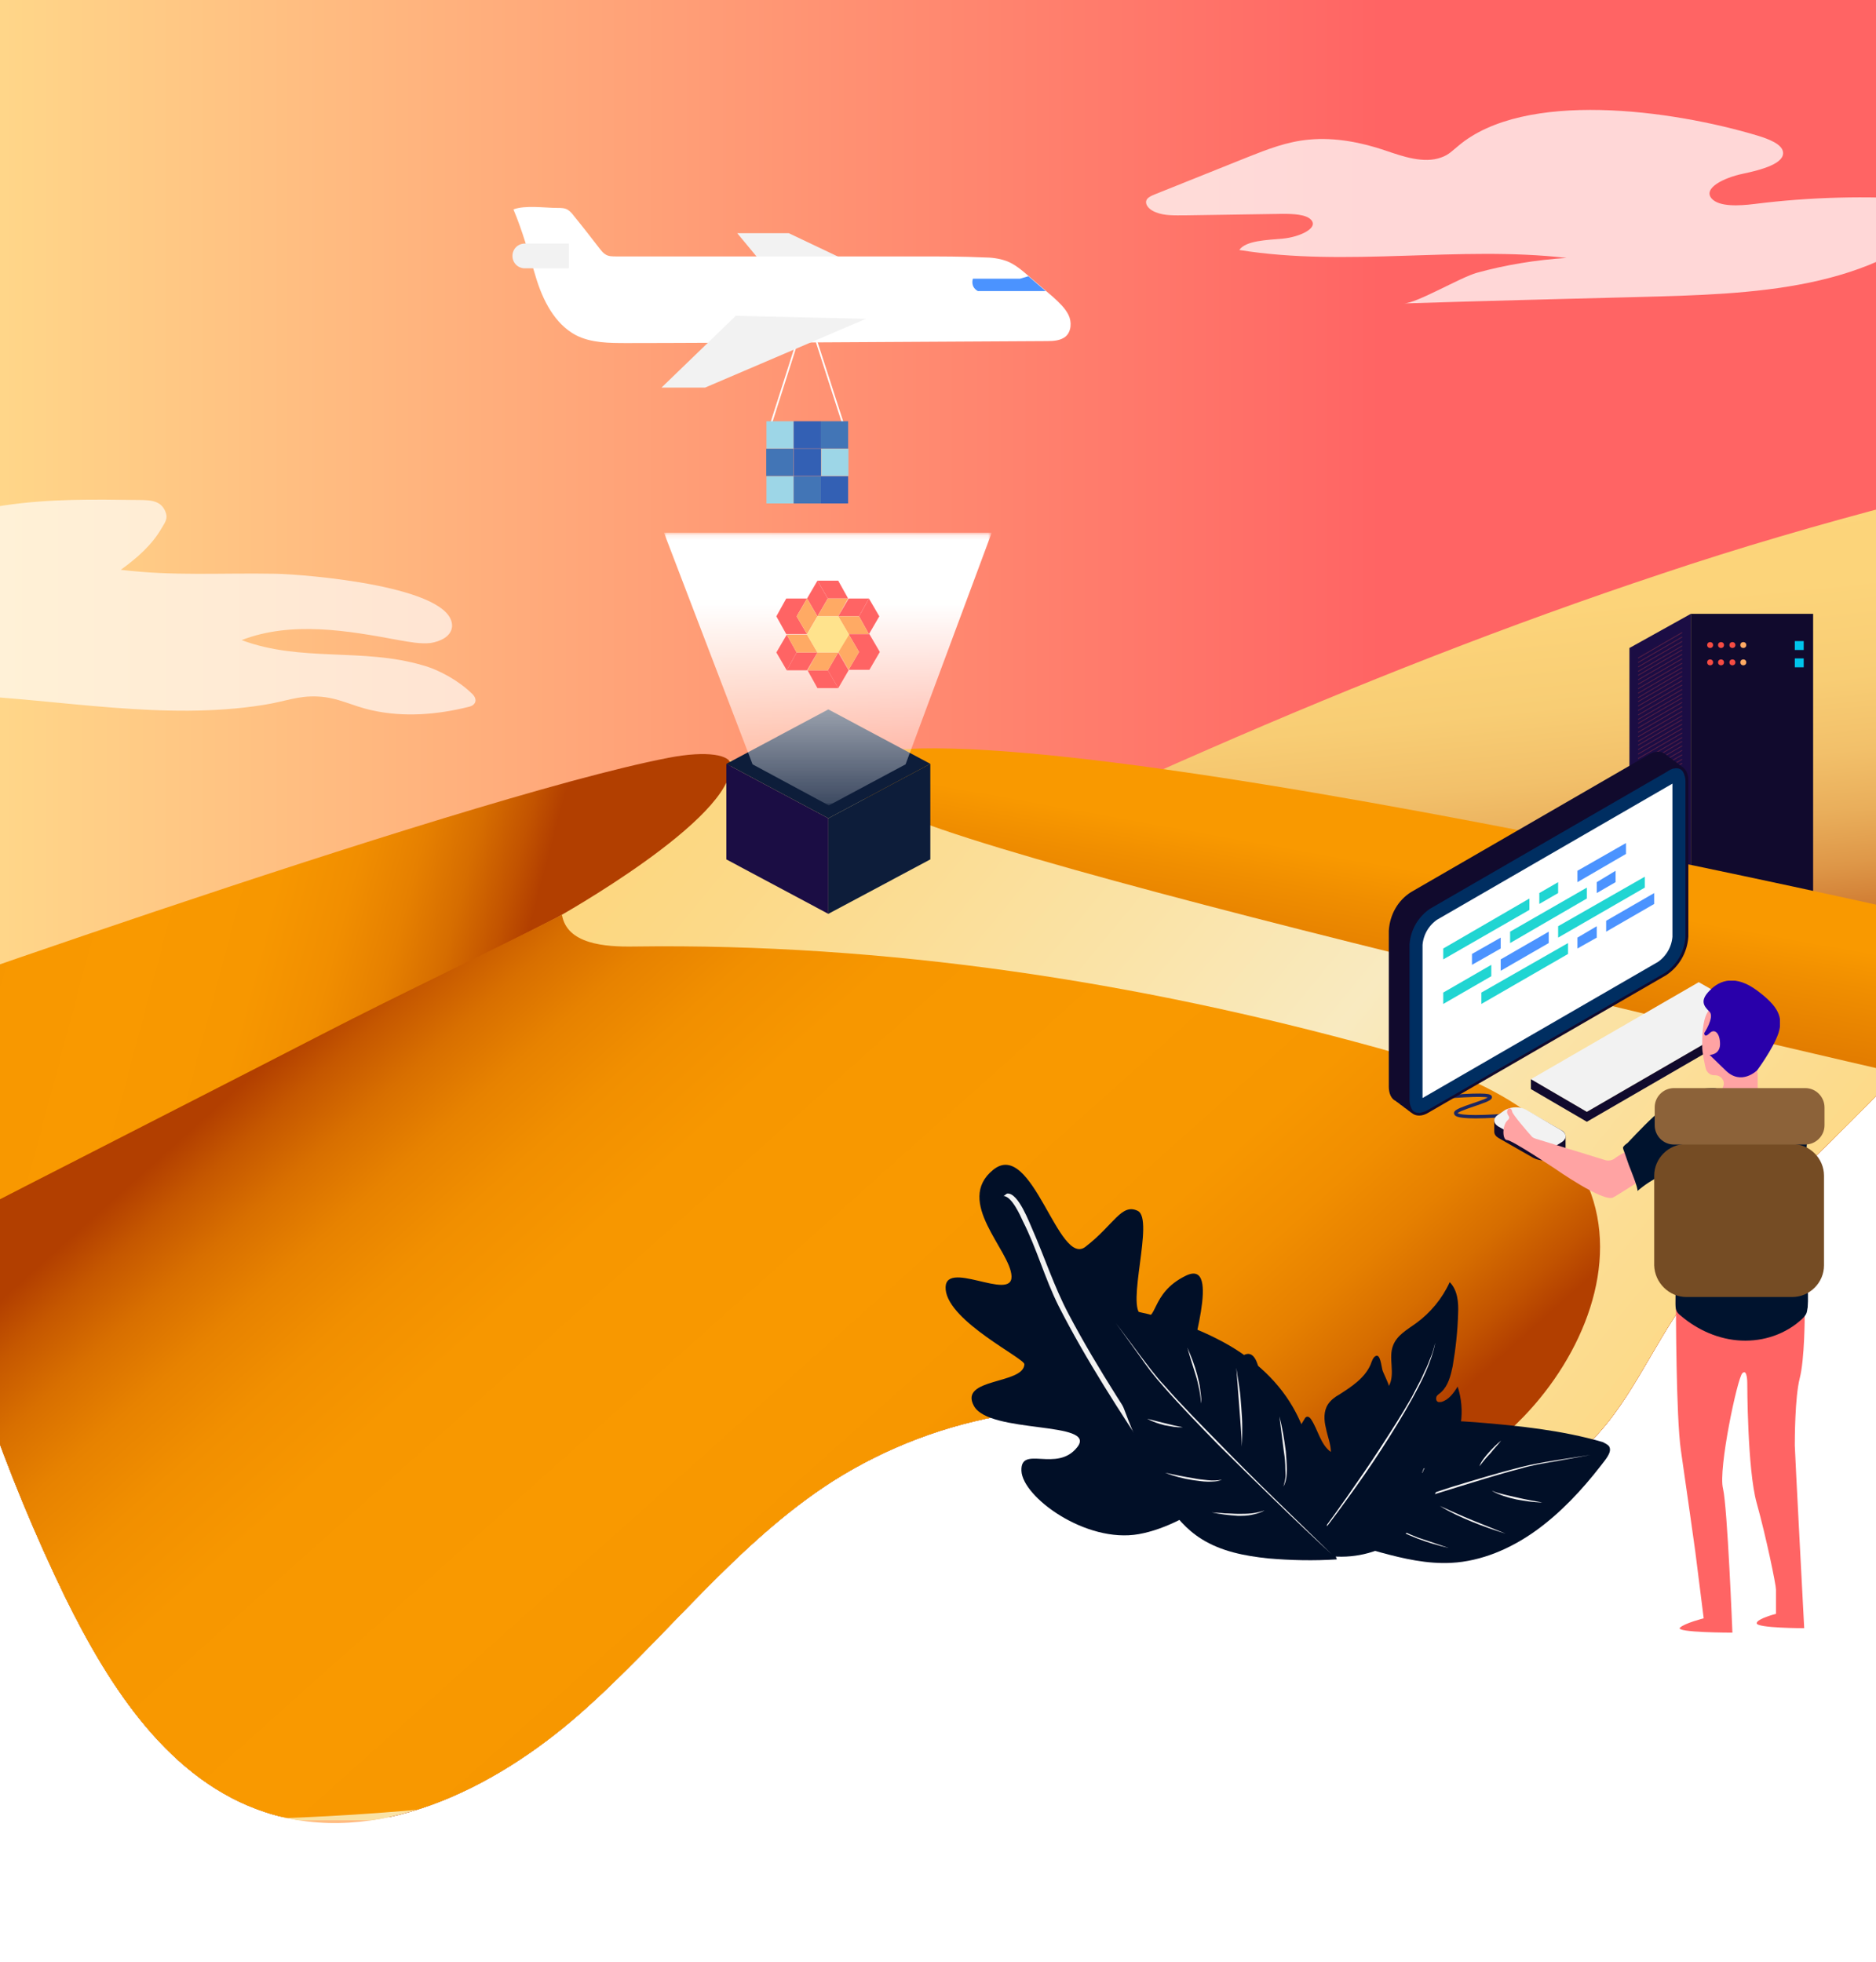 <svg id="Layer_1" xmlns="http://www.w3.org/2000/svg" xmlns:xlink="http://www.w3.org/1999/xlink" viewBox="0 0 378.9 396.3" enable-background="new 0 0 378.9 396.3"><style>.st0{clip-path:url(#SVGID_2_)}.st1{fill:#010f27}.st2{fill:#f2f2f2}.st3,.st4{clip-path:url(#SVGID_4_)}.st3{fill:url(#SVGID_5_)}.st4{opacity:.66}.st5,.st6{fill:#fff}.st6{opacity:.74}.st6,.st7{clip-path:url(#SVGID_4_)}.st8{fill:url(#SVGID_6_)}.st9{fill:#1b0d44}.st10{fill:#110a2d}.st11{fill:#00c4eb}.st12{fill:#f54c43}.st13{fill:#ffaa64}.st14{opacity:.27}.st15{fill:none;stroke:#f54c43;stroke-width:.172;stroke-linecap:round;stroke-miterlimit:10}.st16{fill:url(#SVGID_7_)}.st17{fill:url(#SVGID_8_)}.st18{fill:url(#SVGID_9_)}.st19{fill:url(#SVGID_10_)}.st20{clip-path:url(#SVGID_4_);fill:none}.st21{fill:#0d1d3a}.st22{filter:url(#Adobe_OpacityMaskFilter)}.st23,.st24{fill-rule:evenodd;clip-rule:evenodd;fill:url(#SVGID_12_)}.st24{mask:url(#SVGID_11_);fill:#fff}.st25{fill:#ff6464}.st26{fill:#ffe38d}.st27{clip-path:url(#SVGID_4_);fill:#f2f2f2}.st28{fill:none;stroke:#fff;stroke-width:.339;stroke-miterlimit:10}.st29{fill:#9dd6e7}.st30{fill:#3360b4}.st31{fill:#4275b6}.st32{opacity:.75;fill:#0f6fff;enable-background:new}.st33,.st34{fill:none;stroke:#1d2761;stroke-width:.678;stroke-miterlimit:10}.st34{fill:#fff;stroke:#002e61;stroke-width:2.629}.st35{fill:#20d5d2}.st36{clip-path:url(#SVGID_14_)}.st37{clip-path:url(#SVGID_16_);fill:#ff6464}.st38{clip-path:url(#SVGID_18_)}.st39{clip-path:url(#SVGID_20_);fill:#ffa3a3}.st40{clip-path:url(#SVGID_22_)}.st41{clip-path:url(#SVGID_24_);fill:#00132e}.st42{clip-path:url(#SVGID_26_)}.st43{clip-path:url(#SVGID_28_);enable-background:new}.st44{clip-path:url(#SVGID_30_)}.st45{clip-path:url(#SVGID_32_)}.st46{clip-path:url(#SVGID_34_);fill:#2900aa}.st47{fill:#754c24}.st48{fill:#8c6239}</style><defs><path id="SVGID_1_" d="M0 0h378.9v396.3H0z"/></defs><clipPath id="SVGID_2_"><use xlink:href="#SVGID_1_" overflow="visible"/></clipPath><g class="st0"><path class="st1" d="M390.1 148.9c-3.6-.2-3 5.1-4.2 6.5-1.2 1.4-2.7-4.3-4.1-2.5s.9 7.5.5 7.8c-1 1-4.1-2.5-4.7-.2s5.8 6.8 3.5 7.2c-2.3.4-2.9-2.9-4.1-1.5-1.2 1.4-.1 7 3.1 9 3.3 2.1 9.5 2.5 11.5.5s4.5-4.9 2.3-4.9c-2.1 0-4.5-.6-3.5-1.7.9-.9 7.5-4.5 4.7-5.3-2.8-.8-3.8 1.2-4.2 0-.5-1.2 5.3-4.5 4.9-5.7-.5-1.2-1.9-.4-4.5-.6s2.4-8.3-1.2-8.6z"/><path class="st2" d="M384.3 175.4c.6-4.2 1.3-8.5 2.2-12.7.6-2.7 1.4-5.2 2.3-7.7.3-.7 1.7-3.6.9-4.3l-.3.2c.8.7-.5 3.3-.7 4-1 2.7-1.9 5.2-2.5 8-.9 4.2-1.6 8.4-2.2 12.7 0-.1.3-.1.3-.2z"/></g><g class="st0"><defs><path id="SVGID_3_" d="M396.1 16.6C403.8 24.9 409.3 35 412 46c2.9 12.3-1.2 24.9 3.4 37.2 1.4 3.7 3.4 7.3 3.6 11.2.7 16.3-24.8 26-17.3 43.5 4.3 9.8 7.4 17.8 6.4 28.8-1.2 10.5-4.5 20.7-9.8 29.8-2.4 4.2-5.1 8.3-8.1 12.1-16.2 20.4-38.2 35.9-52.3 57.9-6.5 10.1-11.5 21.9-21.4 28.7-10.8 7.4-25.1 7.2-37.8 4.1s-24.6-8.9-37.2-12.1c-25-6.1-51.5-1.8-73.3 12-19.5 12.5-33.7 31.7-51.1 47s-41.3 27.1-63.4 19.9c-19.4-6.3-31.5-25.1-40.5-43.4-24.5-50.4-36-106.2-40.3-162C-30.8 110.4-39.2 33.4-9.4-7.4 13.3-38.5 61.1-35.3 98.9-43s77.1-4.4 114.9 3.4c39.4 8.1 131.1 4.2 165.6 25.1 8.6 5.2 9.7 23.7 16.7 31.1z"/></defs><clipPath id="SVGID_4_"><use xlink:href="#SVGID_3_" overflow="visible"/></clipPath><linearGradient id="SVGID_5_" gradientUnits="userSpaceOnUse" x1="-31.031" y1="896.324" x2="418.995" y2="896.324" gradientTransform="matrix(1 0 0 -1 0 1056.763)"><stop offset="0" stop-color="#ffe38d"/><stop offset=".689" stop-color="#ff6464"/></linearGradient><path class="st3" d="M396.1 16.6C403.8 24.9 409.3 35 412 46c2.9 12.3-1.2 24.9 3.4 37.2 1.4 3.7 3.4 7.3 3.6 11.2.7 16.3-24.8 26-17.3 43.5 4.3 9.8 7.4 17.8 6.4 28.8-1.2 10.5-4.5 20.7-9.8 29.8-2.4 4.2-5.1 8.3-8.1 12.1-16.2 20.4-38.2 35.9-52.3 57.9-6.5 10.1-11.5 21.9-21.4 28.7-10.8 7.4-25.1 7.2-37.8 4.1s-24.6-8.9-37.2-12.1c-25-6.1-51.5-1.8-73.3 12-19.5 12.5-33.7 31.7-51.1 47s-41.3 27.1-63.4 19.9c-19.4-6.3-31.5-25.1-40.5-43.4-24.5-50.4-36-106.2-40.3-162C-30.8 110.4-39.2 33.4-9.4-7.4 13.3-38.5 61.1-35.3 98.9-43s77.1-4.4 114.9 3.4c39.4 8.1 131.1 4.2 165.6 25.1 8.6 5.2 9.7 23.7 16.7 31.1z"/><path class="st4 st5" d="M-8.7 140.4h.8c20.2.9 41.1 5.2 61.1 2 4.5-.7 6.9-1.9 11-1.7 4.2.2 6.8 1.9 11 2.8 6.3 1.4 13 .9 19.4-.7.5-.1 1-.3 1.3-.8.4-.7-.1-1.5-.7-2-2.6-2.5-6.5-4.7-9.8-5.6-12.2-3.6-24.6-.6-36.6-5.1 10.1-3.9 21.5-1.9 31.7 0 2.3.4 4.4.8 6.4.6 2-.3 4.2-1.3 4.4-3.3.5-8.2-29.9-10.6-35.7-10.7-11.2-.2-20.5.5-31.2-.8 3.3-2.4 6.3-5 8.3-8.5.6-1 1.2-1.8.8-3-.8-2.3-2.6-2.6-5.4-2.6-9.1-.1-17.8-.3-27.3 1.1-9.6 1.4-20.3 4.9-30.3 6.3-4.5 1.4-9.8 2.7-12.4 6.7-1.8 2.7-2 5.3-1.2 8.4 1.9 6.9 6.5 11.5 13.3 14 6.6 2.6 14.1 2.6 21.1 2.9z"/><path class="st6" d="M316.4 52.1c-21.8-2.5-44.3 1.9-66.1-1.6 1.3-1.9 5.5-2 8.8-2.3 3.3-.3 7.3-2.1 5.7-3.8-1-1.1-3.6-1.2-5.7-1.2l-19.8.3c-2 0-4.1.1-5.8-.6-1.7-.6-2.7-2.1-1.5-3 .4-.3.9-.5 1.4-.7 6.2-2.5 12.5-5 18.7-7.5 3.8-1.5 7.8-3.1 12.3-3.5 5.3-.5 10.7.6 15.4 2.2 3.5 1.2 7.8 2.7 11.3 1.4 1.5-.5 2.4-1.5 3.4-2.3 13.4-11.4 43.2-7.3 60.5-2.1 2.3.7 4.8 1.7 5.1 3.2.5 2.4-4.3 3.7-8.1 4.5-3.8.8-8.1 2.9-6.3 5 1.5 1.7 5.5 1.5 8.7 1.1 11.1-1.4 22.6-1.7 33.9-.9 1.3.1 2.7.2 3.4.9.8.7.4 1.7-.2 2.5-4.6 6.6-15 11.1-26.1 13.4-11.1 2.3-23 2.6-34.7 2.9-15.7.4-31.5.8-47.2 1.3 2.6 0 11.5-5.3 14.8-6.2 5.8-1.6 11.9-2.6 18.1-3z"/><g class="st7"><linearGradient id="SVGID_6_" gradientUnits="userSpaceOnUse" x1="206.317" y1="280.888" x2="179.319" y2="19.16"><stop offset=".246" stop-color="#b23f00"/><stop offset=".267" stop-color="#bf5915"/><stop offset=".3" stop-color="#cf7a31"/><stop offset=".337" stop-color="#de9748"/><stop offset=".378" stop-color="#e9ae5b"/><stop offset=".424" stop-color="#f2c06a"/><stop offset=".48" stop-color="#f8cd74"/><stop offset=".555" stop-color="#fcd47a"/><stop offset=".726" stop-color="#fdd67c"/></linearGradient><path class="st8" d="M417.8 276.2C419.9 214 427 152 433.1 90.1c-32 6.7-66.6 15.4-97.5 25.8-31 10.3-61.4 22.3-91.4 35.4-30.1 13.1-59.6 27.4-88.8 42.5-29.3 15.1-58.2 30.8-86.9 47-14.3 8.1-28.6 16.2-42.9 24.4-7.1 4.1-14.2 8.2-21.4 12.3-6.3 3.6-13.3 6.6-18.9 11.2-9.8 7.9-16 19.8-18.3 32-2.9 15.3-.4 31.2 4 46.1 148.4.3 296.8.7 445.2 1 .1-30.7.6-61.1 1.6-91.6z"/><path class="st9" d="M341.5 182.1h-12.4v-51.2l12.4-6.9z"/><path class="st10" d="M341.5 124h24.7v58.1h-24.7z"/><path class="st11" d="M362.5 129.5h1.8v1.8h-1.8z"/><circle class="st12" cx="345.4" cy="130.3" r=".6"/><circle class="st12" cx="347.6" cy="130.3" r=".6"/><circle class="st12" cx="349.9" cy="130.3" r=".6"/><circle class="st13" cx="352.1" cy="130.3" r=".6"/><path class="st11" d="M362.5 133h1.8v1.8h-1.8z"/><circle class="st12" cx="345.4" cy="133.8" r=".6"/><circle class="st12" cx="347.6" cy="133.8" r=".6"/><circle class="st12" cx="349.9" cy="133.8" r=".6"/><circle class="st13" cx="352.1" cy="133.8" r=".6"/><g class="st14"><path class="st15" d="M339.7 127.8l-8.8 5.1M339.7 128.7l-8.8 5.1M339.7 129.6l-8.8 5.1M339.7 130.5l-8.8 5.1M339.7 131.3l-8.8 5.1M339.7 132.2l-8.8 5.1M339.7 133.1l-8.8 5.1M339.7 134l-8.8 5.1M339.7 134.9l-8.8 5.1M339.7 135.7l-8.8 5.2M339.7 136.6l-8.8 5.1M339.7 137.5l-8.8 5.1M339.7 138.4l-8.8 5.1M339.7 139.3l-8.8 5.1M339.7 140.2l-8.8 5.1M339.7 141l-8.8 5.1M339.7 141.9l-8.8 5.1M339.7 142.8l-8.8 5.1M339.7 143.7l-8.8 5.1M339.7 144.6l-8.8 5.1M339.7 145.4l-8.8 5.1M339.7 146.3l-8.8 5.1M339.7 147.2l-8.8 5.1M339.7 148.1l-8.8 5.1M339.7 149l-8.8 5.1M339.7 149.8l-8.8 5.2M339.7 150.7l-8.8 5.1M339.7 151.6l-8.8 5.1M339.7 152.5l-8.8 5.1M339.7 153.4l-8.8 5.1M339.7 154.2l-8.8 5.2M339.7 155.1l-8.8 5.1M339.7 156l-8.8 5.1M339.7 156.9l-8.8 5.1M339.7 157.8l-8.8 5.1M339.7 158.7l-8.8 5.1M339.7 159.5l-8.8 5.1M339.7 160.4l-8.8 5.1M339.7 161.3l-8.8 5.1M339.7 162.2l-8.8 5.1M339.7 163.1l-8.8 5.1M339.7 163.9l-8.8 5.2M339.7 164.8l-8.8 5.1M339.7 165.7l-8.8 5.1M339.7 166.6l-8.8 5.1M339.7 167.5l-8.8 5.1M339.7 168.3l-8.8 5.2M339.7 169.2l-8.8 5.1M339.7 170.1l-8.8 5.1M339.7 171l-8.8 5.1M339.7 171.9l-8.8 5.1M339.7 172.8l-8.8 5.1M339.7 173.6l-8.8 5.1M339.7 174.5l-8.8 5.1M339.7 175.4l-8.8 5.1M339.7 176.3l-8.8 5.1"/></g><linearGradient id="SVGID_7_" gradientUnits="userSpaceOnUse" x1="186.74" y1="329.882" x2="246.901" y2="-2.73"><stop offset=".029" stop-color="#b23f00"/><stop offset=".158" stop-color="#b44200"/><stop offset=".251" stop-color="#bc4b00"/><stop offset=".332" stop-color="#c85b00"/><stop offset=".408" stop-color="#da7100"/><stop offset=".478" stop-color="#f08e00"/><stop offset=".501" stop-color="#f99900"/></linearGradient><path class="st16" d="M417 367.8l6.1-175S204 140.6 172.4 153.1C140.8 165.5-31 222.7-31 222.7v144l448 1.1z"/><linearGradient id="SVGID_8_" gradientUnits="userSpaceOnUse" x1="37.582" y1="167.432" x2="302.786" y2="385.568"><stop offset=".172" stop-color="#fdd67c"/><stop offset=".278" stop-color="#fcd988"/><stop offset=".468" stop-color="#fae3a7"/><stop offset=".598" stop-color="#f9eac0"/><stop offset=".669" stop-color="#fae5ae"/><stop offset=".799" stop-color="#fcdd93"/><stop offset=".913" stop-color="#fdd882"/><stop offset="1" stop-color="#fdd67c"/></linearGradient><path class="st17" d="M-40.2 208.9l173.8-55.5s13.8-4.1 48.3 11S422 225.6 422 225.6l-5 142.1H-32.5l-7.7-158.8z"/><linearGradient id="SVGID_9_" gradientUnits="userSpaceOnUse" x1="-61.731" y1="176.641" x2="98.466" y2="219.383"><stop offset=".029" stop-color="#b23f00"/><stop offset=".07" stop-color="#c55700"/><stop offset=".124" stop-color="#d86f00"/><stop offset=".185" stop-color="#e78200"/><stop offset=".257" stop-color="#f18f00"/><stop offset=".349" stop-color="#f79700"/><stop offset=".535" stop-color="#f99900"/><stop offset=".688" stop-color="#f79700"/><stop offset=".776" stop-color="#f18e00"/><stop offset=".847" stop-color="#e68000"/><stop offset=".909" stop-color="#d66d00"/><stop offset=".965" stop-color="#c25300"/><stop offset="1" stop-color="#b23f00"/></linearGradient><path class="st18" d="M-40.2 208.9s132.4-47.5 175.1-55.8c8.2-1.6 12.6-.5 12.7 1.3.7 11-35.2 31-35.2 31l-150.1 76.8-2.5-53.3z"/><linearGradient id="SVGID_10_" gradientUnits="userSpaceOnUse" x1="57.008" y1="203.215" x2="201.677" y2="364.931"><stop offset=".029" stop-color="#b23f00"/><stop offset=".07" stop-color="#c55700"/><stop offset=".124" stop-color="#d86f00"/><stop offset=".185" stop-color="#e78200"/><stop offset=".257" stop-color="#f18f00"/><stop offset=".349" stop-color="#f79700"/><stop offset=".535" stop-color="#f99900"/><stop offset=".688" stop-color="#f79700"/><stop offset=".776" stop-color="#f18e00"/><stop offset=".847" stop-color="#e68000"/><stop offset=".909" stop-color="#d66d00"/><stop offset=".965" stop-color="#c25300"/><stop offset="1" stop-color="#b23f00"/></linearGradient><path class="st19" d="M-30.5 366.3c54.2 2 109.2 3.8 162.2-7.9 38.3-8.4 74.6-23.7 111.3-37.3 23.2-8.6 47.6-17.2 64.8-35 11.8-12.3 19.5-30.7 13-46.4-6.8-16.2-25.6-23.3-42.5-28-48.9-13.5-99.5-21.2-150.2-20.5-6 .1-13.6-.5-14.6-6.4-16.1 8.2-32.3 15.8-48.4 24.1s-32.2 16.5-48.2 24.7c-8 4.1-16.1 8.2-24.1 12.4-8 4.1-16.3 7.8-24.1 12.4-4 2.3-6.7 4.7-7.9 9.3-1.2 4.5-1.1 9.4-.6 14.1 3 28.1 6.1 56.3 9.3 84.5z"/></g><path class="st20" d="M11.5 82.3C118.8-46.9 348.2 45.1 389.3 66.2c12 6.2 30.8 16.2 35.6 34.7 6.4 25.1-19.5 40.4-28.6 92.9-3.7 21-.2 22.7-4.3 37.3-9.8 34.7-37.7 54.4-56.4 67.7-27 19.1-64.4 45.7-92.9 33-22.9-10.3-20.9-37.6-48.6-46.9-15.2-5.1-29-1.3-39.9 1.7-38.1 10.5-44 35.7-74.6 49.5C53.3 348 18 347.3-2 335.2c-51.9-31.4-53.3-172.5 13.5-252.9z"/><g class="st7"><path class="st21" d="M187.9 154.3l-20.6-11-20.6 11 20.6 11z"/><path class="st21" d="M187.9 154.3v19.3l-20.6 11v-19.3z"/><path class="st9" d="M146.7 154.3v19.3l20.6 11v-19.3z"/><defs><filter id="Adobe_OpacityMaskFilter" filterUnits="userSpaceOnUse" x="134.1" y="107.6" width="66.2" height="55.1"><feColorMatrix values="1 0 0 0 0 0 1 0 0 0 0 0 1 0 0 0 0 0 1 0"/></filter></defs><mask maskUnits="userSpaceOnUse" x="134.1" y="107.6" width="66.2" height="55.1" id="SVGID_11_"><g class="st22"><linearGradient id="SVGID_12_" gradientUnits="userSpaceOnUse" x1="167.472" y1="107.669" x2="167.472" y2="162.569"><stop offset=".26"/><stop offset="1" stop-color="#fff" stop-opacity=".2"/></linearGradient><path class="st23" d="M127.6 107.7h79.7v54.9h-79.7z"/></g></mask><path class="st24" d="M152 154.4l15.4 8.3 15.5-8.3 17.4-46.8h-66.2z"/></g><g class="st7"><path class="st25" d="M167.2 120.9l-2.1-3.6h4.2l2 3.6z"/><path class="st25" d="M167.2 120.9l-2.1 3.6-2.1-3.6 2.1-3.6 2.1 3.6z"/><path class="st13" d="M165.1 124.5l2.1-3.6h4.1l-2 3.6z"/><path class="st25" d="M173.5 124.5l2-3.6 2.1 3.6-2.1 3.6z"/><path class="st25" d="M173.5 124.5h-4.2l2.1-3.6h4.1l-2 3.6z"/><path class="st13" d="M169.3 124.5h4.2l2 3.6h-4.1z"/><path class="st25" d="M173.5 131.7h4.2l-2.1 3.6h-4.2zM173.5 131.7l-2.1-3.6h4.2l2.1 3.6h-4.2z"/><path class="st13" d="M171.4 128.1l2.1 3.6-2.1 3.6-2.1-3.6z"/><g><path class="st25" d="M167.2 135.4l2.1 3.6h-4.2l-2-3.6z"/><path class="st25" d="M167.2 135.4l2.1-3.6 2.1 3.6-2.1 3.6-2.1-3.6z"/><path class="st13" d="M169.3 131.8l-2.1 3.6h-4.1l2-3.6z"/></g><g><path class="st25" d="M160.9 131.8l-2 3.6-2.1-3.6 2.1-3.6z"/><path class="st25" d="M160.9 131.8h4.2l-2.1 3.6h-4.1l2-3.6z"/><path class="st13" d="M165.1 131.8h-4.2l-2-3.6h4.1z"/></g><g><path class="st25" d="M160.9 124.5h-4.1l2-3.6h4.2zM160.9 124.5l2.1 3.6h-4.2l-2-3.6h4.1z"/><path class="st13" d="M163 128.1l-2.1-3.6 2.1-3.6 2.1 3.6z"/></g><path class="st26" d="M169.3 124.5h-4.2l-2.1 3.7 2.1 3.6h4.2l2.2-3.6z"/></g><path class="st27" d="M179.2 61.8c-.7 0-1.2-.5-1.2-1.2v-1.4c0-.7.5-1.2 1.2-1.2s1.2.5 1.2 1.2v1.4c0 .7-.5 1.2-1.2 1.2zM174.9 61.8c-.7 0-1.2-.5-1.2-1.2v-1.4c0-.7.5-1.2 1.2-1.2s1.2.5 1.2 1.2v1.4c0 .7-.6 1.2-1.2 1.2zM170.5 61.8c-.7 0-1.2-.5-1.2-1.2v-1.4c0-.7.5-1.2 1.2-1.2s1.2.5 1.2 1.2v1.4c0 .7-.5 1.2-1.2 1.2zM166.2 61.8c-.7 0-1.2-.5-1.2-1.2v-1.4c0-.7.5-1.2 1.2-1.2s1.2.5 1.2 1.2v1.4c0 .7-.6 1.2-1.2 1.2zM161.8 61.8c-.7 0-1.2-.5-1.2-1.2v-1.4c0-.7.5-1.2 1.2-1.2s1.2.5 1.2 1.2v1.4c0 .7-.5 1.2-1.2 1.2zM157.4 61.8c-.7 0-1.2-.5-1.2-1.2v-1.4c0-.7.5-1.2 1.2-1.2s1.2.5 1.2 1.2v1.4c0 .7-.5 1.2-1.2 1.2zM153.1 61.8c-.7 0-1.2-.5-1.2-1.2v-1.4c0-.7.5-1.2 1.2-1.2s1.2.5 1.2 1.2v1.4c0 .7-.6 1.2-1.2 1.2zM148.7 61.8c-.7 0-1.2-.5-1.2-1.2v-1.4c0-.7.5-1.2 1.2-1.2s1.2.5 1.2 1.2v1.4c0 .7-.5 1.2-1.2 1.2zM144.4 61.8c-.7 0-1.2-.5-1.2-1.2v-1.4c0-.7.5-1.2 1.2-1.2s1.2.5 1.2 1.2v1.4c0 .7-.6 1.2-1.2 1.2zM140 61.8c-.7 0-1.2-.5-1.2-1.2v-1.4c0-.7.5-1.2 1.2-1.2s1.2.5 1.2 1.2v1.4c0 .7-.5 1.2-1.2 1.2zM135.6 61.8c-.7 0-1.2-.5-1.2-1.2v-1.4c0-.7.5-1.2 1.2-1.2s1.2.5 1.2 1.2v1.4c0 .7-.5 1.2-1.2 1.2zM131.3 61.8c-.7 0-1.2-.5-1.2-1.2v-1.4c0-.7.5-1.2 1.2-1.2s1.2.5 1.2 1.2v1.4c0 .7-.5 1.2-1.2 1.2z"/><g class="st7"><path class="st28" d="M161.3 68.1l-5.8 18.2M164.6 68l5.9 18.3"/><path class="st29" d="M154.8 85.1h5.5v5.5h-5.5z"/><path class="st30" d="M160.3 85.1h5.5v5.5h-5.5z"/><path class="st31" d="M165.8 85.1h5.5v5.5h-5.5z"/><g><path class="st29" d="M154.8 96.2h5.5v5.5h-5.5z"/><path class="st31" d="M160.3 96.2h5.5v5.5h-5.5z"/><path class="st30" d="M165.8 96.2h5.5v5.5h-5.5z"/></g><g><path transform="rotate(-180 168.584 93.426)" class="st29" d="M165.8 90.7h5.5v5.5h-5.5z"/><path transform="rotate(-180 163.057 93.426)" class="st30" d="M160.3 90.7h5.5v5.5h-5.5z"/><path transform="rotate(-180 157.53 93.426)" class="st31" d="M154.8 90.7h5.5v5.5h-5.5z"/></g></g><path class="st27" d="M126.9 61.8c-.7 0-1.2-.5-1.2-1.2v-1.4c0-.7.5-1.2 1.2-1.2s1.2.5 1.2 1.2v1.4c0 .7-.5 1.2-1.2 1.2zM186.1 65.9h-1.6c-.7 0-1.3-.6-1.3-1.3v-5.4c0-.7.6-1.3 1.3-1.3h1.6c.7 0 1.3.6 1.3 1.3v5.4c0 .8-.6 1.3-1.3 1.3z"/><g class="st7"><path class="st2" d="M148.9 47.1l4.8 5.8h17.8l-12.2-5.8z"/><path class="st5" d="M158.7 69.2l52.8-.3c1.3 0 2.7-.1 3.7-.9 1.2-1 1.3-3 .6-4.4-.7-1.4-1.9-2.5-3.1-3.6-1.6-1.4-3.3-2.8-4.9-4.2-1.4-1.2-2.9-2.5-4.6-3.1-1.4-.5-3-.7-4.5-.7-4.3-.2-8.6-.2-13-.2h-61.2c-.8 0-1.6 0-2.2-.4-.5-.3-.8-.7-1.2-1.2-1.7-2.2-3.4-4.4-5.2-6.6-.3-.4-.7-.9-1.2-1.2-.6-.4-1.4-.4-2.1-.4-2.6 0-6.5-.6-8.9.3 1.9 4.5 3.1 9 4.5 13.6 1.4 4.7 3.8 9.5 8.1 11.8 3.1 1.6 6.8 1.6 10.4 1.6 10.6 0 21.3-.1 32-.1z"/><path class="st32" d="M206 56.3h-9.5s-.6 1.6 1 2.5h13.7l-3.5-3-1.7.5z"/><path class="st2" d="M114.9 49.2v5H106c-1.4 0-2.5-1.1-2.5-2.5s1.1-2.5 2.5-2.5h8.9zM148.6 63.8l-15 14.5h8.8l32.5-13.9"/></g><g class="st7"><path class="st2" d="M309.2 218l11.3 6.6 34-19.7-11.4-6.5z"/><path class="st10" d="M309.2 220l11.3 6.6v-2l-11.3-6.6zM354.5 204.9v2l-34 19.7v-2z"/><path class="st33" d="M304.1 225.3c-6.6.5-10 .3-10.1-.4-.2-.9 7.2-2.5 7-3.3-.1-.4-2.1-.6-10.5.1"/><path class="st10" d="M315.3 228.3l-7-4c-1.4-.7-3-.7-4.3 0l-1.3.8c-.5.2-.8.7-.9 1.3v2.2c0 .6.4 1 .9 1.3l7 4c1.4.7 3 .7 4.3 0l1.3-.8c.5-.2.8-.7.9-1.3v-2.2c0-.6-.4-1.1-.9-1.3z"/><path class="st2" d="M304 224.2c1.4-.7 3-.7 4.3 0l7 4.1c1.2.7 1.2 1.8 0 2.5l-1.3.8c-1.4.7-3 .7-4.3 0l-7-4c-1.2-.7-1.2-1.8 0-2.5l1.3-.9z"/><path class="st10" d="M339.6 154.8c-.1-.1-.2-.2-.4-.3-.1-.1-.3-.2-.4-.3-.1-.1-.2-.2-.4-.3-.1-.1-.2-.2-.4-.3-.1-.1-.3-.2-.4-.3-.1-.1-.2-.2-.4-.3-.1-.1-.3-.2-.4-.3-.1-.1-.2-.2-.4-.3-.8-.7-2.1-.8-3.5.1L285 180.2c-2.7 1.7-4.3 4.6-4.5 7.8v31.5c0 1.4.5 2.5 1.4 2.9.1.1.2.2.4.3.1.1.3.2.4.3.1.1.2.2.4.3.1.1.3.2.4.3.1.1.2.2.4.3.1.1.3.2.4.3.1.1.2.2.4.3.1.1.2.2.4.3.8.7 2.1.8 3.5-.1l47.9-27.7c2.6-1.7 4.3-4.6 4.5-7.8v-31.5c0-1.4-.5-2.4-1.4-2.9z"/><path class="st34" d="M338.5 156.5c.1 0 .3 0 .3.1.2.4.3.8.3 1.2v31.5c-.2 2.5-1.5 4.7-3.5 6.1l-47.9 27.7c-.3.2-.7.3-1.1.4-.1 0-.3 0-.3-.1-.2-.4-.3-.8-.3-1.2v-31.4c.2-2.5 1.5-4.7 3.5-6.1l47.9-27.7c.4-.3.8-.5 1.1-.5"/><path class="st35" d="M291.5 191.6v2.2l17.4-10v-2.3zM310.9 180.4v2.2l3.8-2.2v-2.2zM305 188.2v2.3l15.5-9v-2.2z"/><path class="st32" d="M318.6 175.9v2.3l9.8-5.7v-2.2zM303.1 189.4v2.2l-5.8 3.3v-2.2z"/><path class="st35" d="M291.5 200.5v2.3l9.7-5.6v-2.3z"/><path class="st32" d="M303.1 193.8v2.3l9.7-5.6v-2.3z"/><path class="st35" d="M314.7 187.1v2.3l17.5-10.1v-2.2z"/><path class="st32" d="M322.5 178.2v2.2l3.8-2.2v-2.3z"/><path class="st35" d="M299.2 200.5v2.3l17.5-10.1v-2.2z"/><path class="st32" d="M318.6 189.4v2.2l3.9-2.2v-2.3zM324.4 186v2.2l9.7-5.6v-2.2z"/></g></g><g class="st0"><path class="st1" d="M325.1 292.4c.4 1.1-.9 2.5-1.8 3.7-3.8 4.9-8.1 9.5-13.1 13.1-5 3.6-11 6.2-17.1 6.5-9.7.5-18.9-4.3-28.5-5.5 1.7-3.8 3.6-7.6 5.9-11.1 2.3-3.6 5-7 8.6-9.2 5.6-3.3 12.5-3.1 19-2.6 8.6.7 17.3 1.6 25.6 4 .8.4 1.3.7 1.4 1.1z"/><path class="st2" d="M265.8 309.8c4.5-1.7 9.1-3.3 13.6-4.8 4.6-1.6 9.1-3.1 13.7-4.6 4.6-1.4 9.2-2.8 13.9-4 2.3-.6 4.7-1 7.1-1.4l7.1-1.1-7.1 1.3c-2.4.4-4.8.8-7.1 1.5-4.7 1.2-9.3 2.7-13.9 4.1-4.6 1.4-9.2 2.9-13.8 4.5l-13.5 4.5zM303.2 291c-.7.9-1.5 1.7-2.2 2.6-.8.8-1.5 1.7-2.2 2.6.4-1.1 1.2-2 1.9-2.8.8-.9 1.6-1.7 2.5-2.4zM311.5 303.5c-1.8 0-3.5-.3-5.2-.6-.9-.2-1.7-.4-2.6-.7-.8-.3-1.7-.6-2.4-1.1.8.4 1.7.6 2.5.8.8.2 1.7.4 2.6.6 1.7.4 3.4.7 5.1 1zM304.1 309.8c-2.3-.7-4.6-1.5-6.8-2.4-2.2-.9-4.4-1.9-6.5-3.2 2.2 1 4.4 2 6.6 2.9l6.7 2.7zM293 289.4c-1.1 1.4-2.2 2.7-3.3 4.2-.5.7-1 1.4-1.5 2.2-.5.7-.9 1.5-1.1 2.4.1-.9.5-1.7.9-2.5s.9-1.5 1.5-2.2c1-1.5 2.1-2.9 3.5-4.1zM292.6 312.7c-2.1-.5-4.2-1.1-6.3-1.9-1-.4-2-.8-3-1.3-.9-.5-2-1.1-2.6-2 .7.8 1.7 1.3 2.7 1.8 1 .5 2 .9 3 1.3 2.1.7 4.2 1.4 6.2 2.1zM282.7 293.8c-.9 1.4-1.7 2.8-2.5 4.3-.4.7-.7 1.5-1 2.2-.3.8-.5 1.6-.6 2.4-.1-.8.1-1.7.3-2.5.2-.8.6-1.6.9-2.3.8-1.5 1.8-2.9 2.9-4.1z"/></g><g class="st0"><path class="st1" d="M261.4 311.5l-.6-.6c-2-2-2.9-4.9-3-7.8-.1-5.9 2.6-11.6 5.7-16.5.1-.2.2-.3.4-.4.4-.1.7.2.9.5 1.4 2.1 1.9 5.1 4 6.6 0-1.6-.7-3.2-1-4.8-.4-1.6-.5-3.4.4-4.8.6-.9 1.4-1.5 2.3-2 2.5-1.6 5.1-3.3 6.3-6 .2-.5.5-1.6 1.1-1.8.9-.4 1.1 2.1 1.3 2.8.1.5 1.4 3 1.3 3.3 1.4-2.5-.2-5.7.9-8.3.8-2 2.8-3.1 4.6-4.4 2.9-2.1 5.3-5 6.8-8.3 1.6 1.6 1.8 4.1 1.7 6.3-.1 3.6-.5 7.2-1.1 10.7-.4 1.9-.9 3.9-2.3 5.2-.3.3-.7.5-.9.8-.2.3-.2.9.1 1.1.2.2.5.1.8.1 1.5-.4 2.5-1.8 3.3-3.1 1.6 4.8.8 10.3-2.1 14.4-.3.4-.5.7-.9 1-.4.3-.9.4-1.3.5-2.3.6-4.7 1.1-7 1.7 2.1-.1 4.2-.2 6.3-.2.3 0 .5 0 .8.1.7.3.6 1.3.4 2.1-1.4 4.6-4.4 8.8-8.5 11.4-4 2.7-9 3.8-13.8 3.2-2.6-.5-5-1.3-6.9-2.8z"/><path class="st5" d="M264.8 312.4c2.4-3.3 4.8-6.5 7.1-9.8 2.3-3.3 4.6-6.6 6.8-10 2.2-3.4 4.4-6.8 6.4-10.3l1.4-2.7c.5-.9.9-1.8 1.3-2.7.5-.9.8-1.9 1.2-2.8.4-.9.6-1.9.9-2.9-.8 4-2.7 7.7-4.6 11.2-2 3.6-4.1 7-6.3 10.4-2.2 3.4-4.5 6.7-6.9 10-2.3 3.2-4.7 6.4-7.3 9.6z"/></g><g class="st0"><path class="st1" d="M200.6 236.3c-7.9 6.4 3.5 16.3 3.7 21.5.2 5.3-13.9-3.8-13.3 2.7.6 6.5 16 13.9 15.9 15.1-.2 4.1-13.3 2.7-10.2 8.4s25 3 20.9 8.3-11.5-.5-11.3 4.8c.2 5.3 13 14.7 23.7 12.8 10.7-1.9 24.4-12.8 24.8-20.9.4-8.1 0-18.7-4.5-14.6s-10.5 7.2-10.4 3.2c.2-3.6 7-23.5-.4-19.9-7.4 3.6-5.5 9.7-8.9 8-3.3-1.6 2.6-19.4-.8-21.1-3.3-1.6-4.8 2.8-10.5 7.2-5.5 4.5-10.8-21.9-18.7-15.5z"/><path class="st2" d="M239.1 302.6c-4.7-6.7-9.2-13.6-13.6-20.6-3.4-5.4-6.7-10.9-9.7-16.6-2.9-5.5-4.8-11.4-7.3-17.1-.6-1.3-2.8-7.3-5-7.2-.3 0-.6.5-.9.5 1.7-.1 3.5 4 4 5.1 2.8 5.5 4.4 11.5 7.2 17.1 5.6 11 12.4 21.4 19.2 31.7 1.7 2.6 3.5 5.1 5.2 7.7l.9-.6z"/></g><g class="st0"><path class="st1" d="M222.1 264.4c.8-.9 2.9-.4 4.5-.1 6.7 1.3 13.4 3.1 19.5 6.3 6.1 3.1 11.6 7.7 15 13.6 5.4 9.3 5.2 20.7 8.9 30.8-4.6.3-9.3.2-13.9-.2-4.7-.5-9.4-1.4-13.4-3.9-6.1-3.8-9.3-10.8-12.1-17.4-3.7-8.8-7.2-17.8-9-27.2 0-1 .2-1.6.5-1.9z"/><path class="st2" d="M269 314c-3.9-3.6-7.8-7.3-11.6-11s-7.6-7.4-11.4-11.2c-3.7-3.8-7.4-7.6-11-11.7-1.8-2-3.4-4.1-4.9-6.3l-4.7-6.5 4.8 6.4c1.6 2.1 3.2 4.3 5 6.2 3.5 4 7.3 7.8 11 11.6s7.5 7.6 11.3 11.3L269 314zM231.7 286.6l3.6.9c1.2.3 2.4.6 3.6.8-1.3.1-2.5-.2-3.7-.4-1.2-.3-2.4-.7-3.5-1.3zM239.8 272.2c.8 1.8 1.5 3.6 2 5.5.2.9.5 1.9.6 2.9.1 1 .3 1.9.2 2.9-.1-1-.2-1.9-.4-2.9-.2-.9-.4-1.9-.7-2.8-.6-1.9-1.2-3.8-1.7-5.6zM249.7 276.3l.6 3.9c.2 1.3.3 2.6.4 4 .1 1.3.2 2.6.2 4 0 1.3 0 2.7-.1 4 0-1.3-.1-2.6-.2-4-.1-1.3-.2-2.6-.3-4l-.6-7.9zM235.3 297.5c1.9.4 3.8.8 5.7 1.1 1 .2 1.9.3 2.9.4 1 .1 1.9.1 2.9-.1-.9.4-1.9.4-2.9.4s-2-.2-2.9-.3c-2-.3-3.9-.8-5.7-1.5zM258.4 286.1c.6 2.3 1 4.7 1.3 7.1.1 1.2.2 2.4.2 3.6 0 1.2-.1 2.5-.7 3.5.2-.6.3-1.1.4-1.7.1-.6 0-1.2 0-1.8 0-1.2-.1-2.4-.3-3.6-.3-2.3-.6-4.7-.9-7.1zM244.7 305.5c.9.1 1.8.1 2.7.2.9 0 1.8.1 2.7.1.9 0 1.8 0 2.7-.1.9-.1 1.8-.3 2.6-.6-.8.5-1.7.7-2.6.9-.9.2-1.8.2-2.8.2-1.6-.1-3.5-.3-5.3-.7z"/></g><g class="st0"><defs><path id="SVGID_13_" d="M344.1 326.9s-3.9 1-4.8 1.9c-1 1 10.6 1 10.6 1s-1-25.3-1.9-29.1c-1-3.9 2.9-22.3 3.9-23.3s1 1.9 1 1.9 0 17.5 1.9 24.3c1.9 6.8 3.9 16.5 3.9 17.5v4.9s-3.9 1-3.9 1.9c0 1 9.6 1 9.6 1s-1.9-35.9-1.9-36.9 0-9.7 1-13.6c1-3.9 1-12.6 1-12.6v-1.9h-26s0 22.3 1 29.1c1 6.8 2.9 20.4 2.9 20.4l1.7 13.5z"/></defs><clipPath id="SVGID_14_"><use xlink:href="#SVGID_13_" overflow="visible"/></clipPath><g class="st36"><defs><path id="SVGID_15_" d="M247.4-435.1h559.4v1923.5H247.4z"/></defs><clipPath id="SVGID_16_"><use xlink:href="#SVGID_15_" overflow="visible"/></clipPath><path class="st37" d="M336.3 261.8h29.9v69.9h-29.9z"/></g><defs><path id="SVGID_17_" d="M305.4 224.5c0-.5-.8-1.1-1 0-.1 1 1 1 0 1.9-1 1-1 3.9 0 3.9s9.7 5.8 9.7 5.8 9.7 6.8 11.7 5.8c1.9-1 11.7-7.7 13.6-7.7 1.9 0 15.6-5.8 15.6-8.7V217c0-.2 0-.3-.1-.5-.2-.7-.8-3 .1-4.6 1-1.9 1.5-8.2-2.4-9.2s-6.8 0-7.8 1.9-1 4.8-1 6.8c0 1.2.4 3.1.7 4.4.2.8.9 1.4 1.7 1.4h.2c1.1 0 2 1 1.7 2.1-.1.2-.2.5-.3.8-1 1.9-17.5 11.6-19.5 12.6-1 .5-1.8 1-2.3 1.4-.5.3-1 .4-1.6.3l-14.3-4.4c-.3-.1-.5-.2-.7-.4-1-1.1-4-4.6-4-5.1"/></defs><clipPath id="SVGID_18_"><use xlink:href="#SVGID_17_" overflow="visible"/></clipPath><g class="st38"><defs><path id="SVGID_19_" d="M247.4-435.1h559.4v1923.5H247.4z"/></defs><clipPath id="SVGID_20_"><use xlink:href="#SVGID_19_" overflow="visible"/></clipPath><path class="st39" d="M301.8 200.5h55.9V244h-55.9z"/></g><g><defs><path id="SVGID_21_" d="M327.8 231.8c0 .3.2.7.3 1 .3.9.6 1.7.9 2.6.2.5 2 4.9 1.7 5.2 1.5-1.3 3.2-2.4 5-3.2.4-.2 1-.4 1.4-.1.5.3.7 1 .7 1.6.5 8.1.7 16.2.6 24.2 0 .6 0 1.2.2 1.7.2.4.5.7.9 1 3.4 2.9 7.7 4.8 12.2 5 4.5.2 9-1.3 12.3-4.4.3-.3.6-.6.8-1 .2-.4.2-.9.3-1.3.5-6.8-1.9-13.6-1.7-20.4.2-6.1 2.4-12.1 1.3-18.1-.2-.9-.4-1.8-1.1-2.5-.5-.5-1.1-.8-1.8-1.1-2.2-.9-4.5-1.5-6.8-1.8.3 0-.4 1.3-.6 1.4-.5.4-1.3.5-1.8.6-1.6.3-3.8.1-4.9-1.3-.2-.3-.4-.7-.8-.9-.3-.2-.6-.2-1-.2-3.7 0-7.2 1.8-10.1 4.2-2.6 2.1-4.8 4.5-7.1 6.9-.3.2-.8.6-.9.9"/></defs><clipPath id="SVGID_22_"><use xlink:href="#SVGID_21_" overflow="visible"/></clipPath><g class="st40"><defs><path id="SVGID_23_" d="M247.4-435.1h559.4v1923.5H247.4z"/></defs><clipPath id="SVGID_24_"><use xlink:href="#SVGID_23_" overflow="visible"/></clipPath><path class="st41" d="M325.9 217.9h41.2v54.8h-41.2z"/></g></g><g><defs><path id="SVGID_25_" d="M344 198.1h15.5v19.6H344z"/></defs><clipPath id="SVGID_26_"><use xlink:href="#SVGID_25_" overflow="visible"/></clipPath><g class="st42"><defs><path id="SVGID_27_" d="M247.4-435.1h559.4v1923.5H247.4z"/></defs><clipPath id="SVGID_28_"><use xlink:href="#SVGID_27_" overflow="visible"/></clipPath><g class="st43"><defs><path id="SVGID_29_" d="M342.9 196.6h17.5v23.3h-17.5z"/></defs><clipPath id="SVGID_30_"><use xlink:href="#SVGID_29_" overflow="visible"/></clipPath><g class="st44"><defs><path id="SVGID_31_" d="M345.3 213.1s2.1 0 2.1-2.2-1.1-3.2-2.1-2.2c-1.1 1.1-1.1 0-1.1 0s2.1-3.2 1.1-4.3c-1.1-1.1-2.1-2.2 0-4.3 2.1-2.2 5.3-3.2 9.6 0s5.3 5.4 4.3 8.6c-1.1 3.2-4.3 7.5-4.3 7.5s-3.2 3.2-6.4 0l-3.2-3.1z"/></defs><clipPath id="SVGID_32_"><use xlink:href="#SVGID_31_" overflow="visible"/></clipPath><g class="st45"><defs><path id="SVGID_33_" d="M343.7 198.1h15.9v19.8h-15.9z"/></defs><clipPath id="SVGID_34_"><use xlink:href="#SVGID_33_" overflow="visible"/></clipPath><path class="st46" d="M342.1 196.2h19.4v23.5h-19.4z"/></g></g></g></g></g><path class="st47" d="M340.6 262H362c3.5 0 6.4-2.9 6.4-6.4v-18.1c0-3.5-2.9-6.4-6.4-6.4h-21.5c-3.5 0-6.4 2.9-6.4 6.4v18.1c.1 3.5 3 6.4 6.5 6.4z"/><path class="st48" d="M338.1 231.2h26.5c2.1 0 3.9-1.7 3.9-3.9v-3.6c0-2.1-1.7-3.9-3.9-3.9h-26.5c-2.1 0-3.9 1.7-3.9 3.9v3.6c0 2.1 1.7 3.9 3.9 3.9z"/></g></svg>